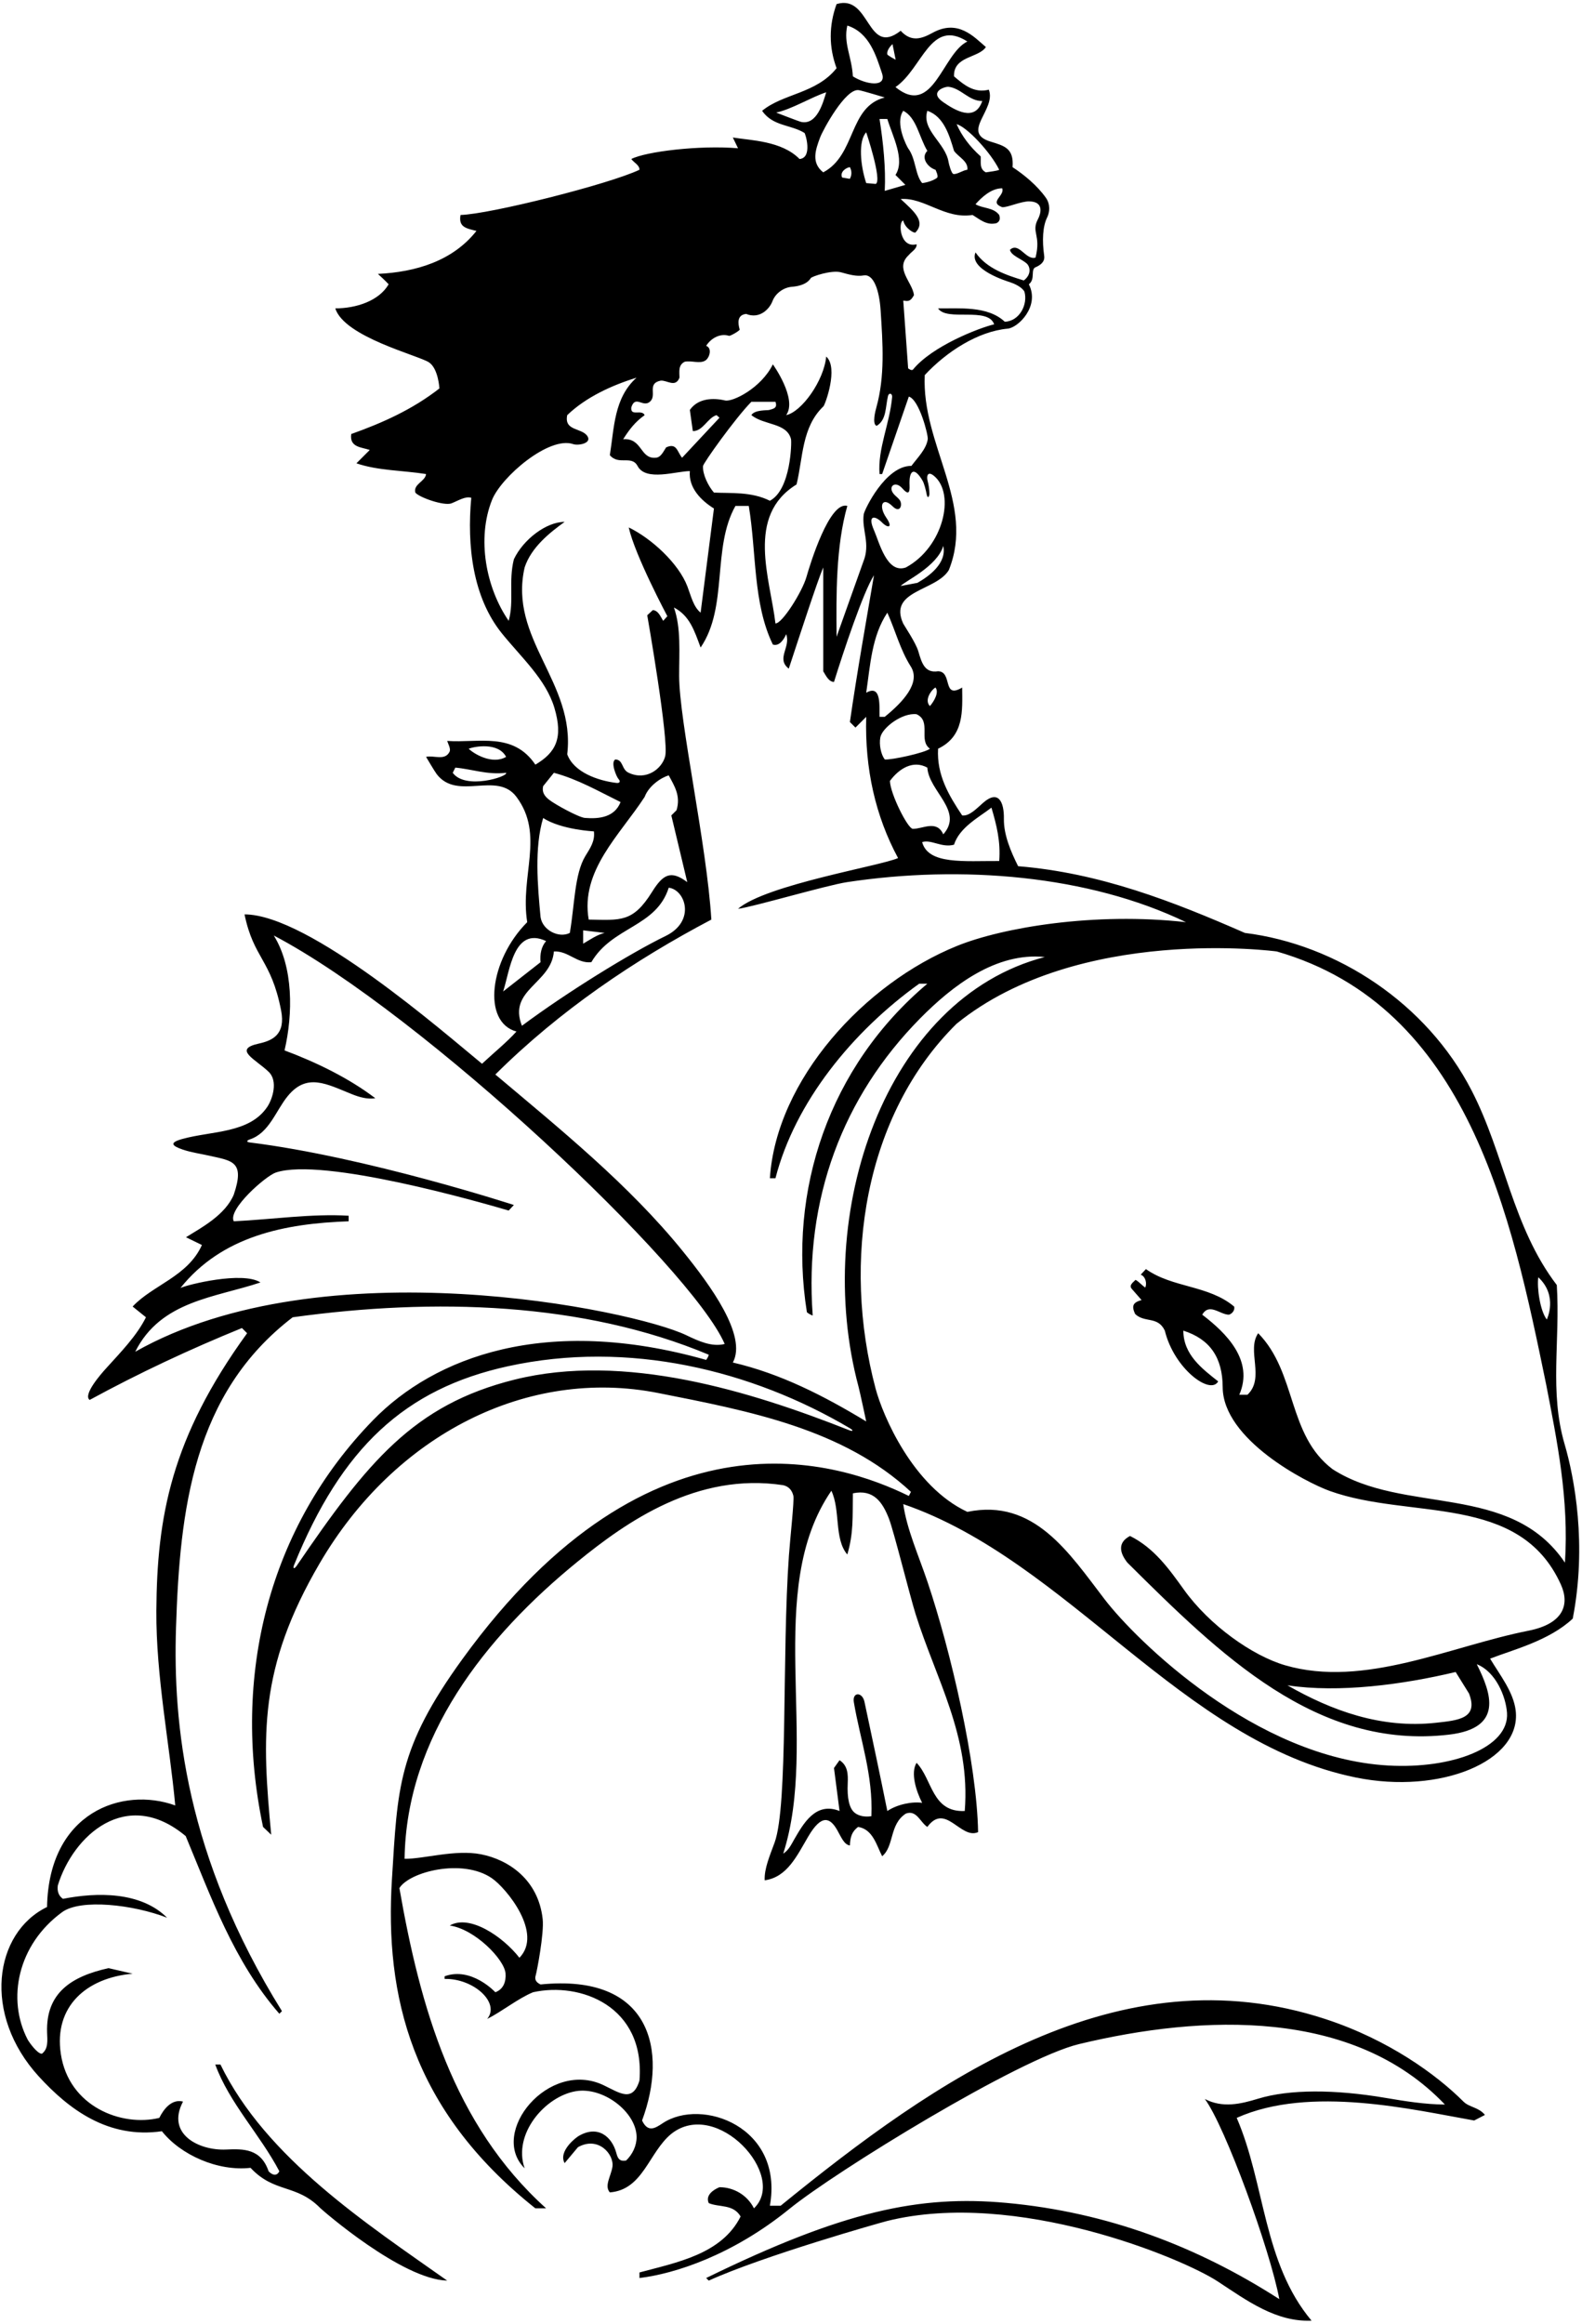 <?xml version="1.0" encoding="UTF-8"?>
<svg xmlns="http://www.w3.org/2000/svg" xmlns:xlink="http://www.w3.org/1999/xlink" width="427pt" height="627pt" viewBox="0 0 427 627" version="1.1">
<g id="surface1">
<path style=" stroke:none;fill-rule:nonzero;fill:rgb(0%,0%,0%);fill-opacity:1;" d="M 422.309 389.645 C 418.156 375.449 421.145 361.926 420.199 346.699 C 408.199 331 406.125 311.5 397.199 294.199 C 385.082 270.711 360.898 254.801 336 251.699 C 316.602 243.199 296.898 235.5 274.801 233.699 C 272.844 229.789 270.891 225.23 270.961 220.879 C 271.035 216.48 269.539 212.922 265.352 216.598 C 263.547 218.18 261.613 220.266 259.699 220 C 256.102 214.602 252.801 209.102 253.199 202 C 260.301 198.602 259.75 191.75 259.699 185.5 C 254.25 188.75 257.199 181.199 253.199 181.102 C 249.59 181.672 248.77 178.832 247.863 175.715 C 247.188 173.395 243.98 168.668 243.785 168.234 C 239.676 159.242 252.664 159.523 256.102 153.801 C 263.301 135.898 248.699 120 249.602 101.199 C 255.422 94.926 263.926 89.406 272 88.668 C 274.816 88.406 280.723 82.629 277.699 76.699 C 279.633 75.207 277.906 72.527 279.75 72 C 280.75 71.5 282.078 70.715 281.836 69 C 281.246 64.871 281.445 61.031 282.637 58.664 C 283.305 57.34 283.555 55.145 282.312 53.383 C 279.957 50.031 276.301 47.051 273.301 45.102 C 273.695 39.977 271.117 39.367 267.277 38.18 C 259.27 35.699 268.965 29.543 266.898 24.199 C 262.898 25.199 260.199 22.898 257.5 20.602 C 257.301 15.102 264.102 15.699 266.102 12.699 C 262.879 9.938 258.586 5.082 251.73 8.844 C 248.863 10.414 246.012 11.496 243.102 8.301 C 233.898 15.5 235 -1.699 225.801 1.102 C 223.699 6.898 223.699 12.699 225.801 18.398 C 220.301 25.301 211.398 25.199 205.699 29.898 C 208.59 34.098 213.484 33.598 217.133 35.863 C 217.395 36.027 219.398 42.602 215.801 42.898 C 211 38 202.699 37.898 197.801 37.102 L 199.199 40 C 188.75 39.125 174.301 40.898 170.398 42.898 C 171.102 43.898 172.602 44.5 172.602 45.801 C 164.398 49.699 132.199 57.801 124.301 58 C 123.699 61.301 125.875 61.625 128.602 62.301 C 122.199 70.398 112.301 73.398 102 73.898 C 102 73.898 104.102 75.801 104.898 76.699 C 102.301 81.199 96.102 83.199 90.5 83.199 C 92.898 90.898 112.887 95.875 115.754 97.742 C 118.324 99.414 118.602 104.801 118.602 104.801 C 111.301 110.5 103.199 114.102 94.801 117.102 C 94.301 120.699 97.5 120.625 99.801 121.398 L 96.199 125 C 102 127 108.699 126.898 115 127.898 C 114.801 129.898 111.5 130.602 112.102 132.898 C 113.102 134.199 119.879 136.566 121.848 135.801 C 123.707 135.078 125.598 133.812 127.199 134.301 C 126.008 147.227 127.578 161.117 135.473 170.895 C 140.711 177.387 147.352 183.285 149.645 190.996 C 152.059 199.121 150.051 203.02 144.5 206.301 C 138.5 197.398 129.199 200.5 120.699 199.898 C 121 200.801 121.625 201.875 121.398 202.699 C 120.199 205.398 117.102 203.699 115 204.199 C 115 204.199 117.336 208.168 117.879 208.871 C 123.5 216.168 134.133 207.934 139.398 215 C 147.062 225.281 140.301 236.199 142.301 248.801 C 132.105 258.996 130.059 275.773 139.398 278.301 C 136.898 281.102 133.199 284.102 130.102 287 C 119.875 278.625 83.418 246.699 66 246.699 C 68.477 258.668 73.176 258.789 75.871 272.602 C 77.137 279.098 73.551 280.742 69.887 281.547 C 62.715 283.109 68.977 285.75 72.543 289.203 C 75.082 291.664 73.582 296.465 72.156 298.605 C 67.344 305.816 57.203 305.078 49.227 307.285 C 45.695 308.266 46.289 309.102 49.25 310.125 C 51.609 310.941 54.16 311.277 56.633 311.836 C 62.68 313.199 66.148 313.348 63.102 322.301 C 60.801 327.801 54.398 331.199 50.199 333.801 L 54.5 335.898 C 50.699 344.398 41.199 346.699 35.801 352.5 L 39.398 355.398 C 36.879 360.441 32.609 364.781 28.594 369.223 C 27.352 370.598 22.301 376.301 24.199 377.699 C 37.602 370.398 51.301 364 65.301 358.301 L 66.699 359.699 C 46.191 387.965 42.355 409.211 42.203 434.625 C 42.098 452.312 45.789 470.613 47.301 487.102 C 33.066 481.949 13.164 488.887 12.699 514.5 C -1.605 521.441 -4.852 543.484 10.5 560.25 C 18.555 569.047 29.176 577.102 43.699 575 C 48.75 581.375 58.75 585.875 67.625 584.875 C 74.062 591.766 79.961 589.16 86.418 595.707 C 87.082 596.383 108.5 615 120.699 615.301 C 99.199 600.102 71.801 582.301 59.5 557 L 58.102 557 C 61.898 567.402 70.199 575.898 75.398 585.801 C 74.602 587.398 73.25 586.625 72.5 585.801 C 70.406 579.676 65.734 579.723 60.996 579.938 C 53.801 580.262 44.734 575.84 49.398 567 C 46.301 566.199 44.125 569.125 43 571.398 C 32.816 573.879 18.551 568.352 16.418 554.137 C 14.488 541.293 23.391 533.578 35.801 532.5 L 29.301 531 C 19.254 533.219 12.344 537.691 12.711 548.375 C 12.785 550.52 13.086 552.746 11.301 554.098 C 10 554.098 7.738 550.793 7.441 550.223 C 1.82 539.387 4.719 524.699 16.766 515.895 C 21.781 512.227 35.988 513.855 45.102 517.398 C 38 510.301 26.102 510.5 17 512.301 C 15.801 511.5 15.398 510.199 15.602 508.699 C 19.688 495.324 34.074 481.949 50.125 495.375 C 56.926 511.676 63.102 529.199 75.398 543.301 L 76.102 542.598 C 50.047 500.738 46.676 464.945 47.508 439.129 C 48.531 407.223 52.148 375.953 79 355.398 C 117.301 350.102 157.398 351.301 191.301 365.5 C 191.25 365.875 190.898 366.5 190.602 366.898 C 147.148 354.598 117.188 366.242 100.734 383.113 C 72.602 411.965 62.379 452.07 71 492.898 L 73.199 495 C 70.734 468.52 69.672 450.199 86.262 421.812 C 106.621 386.973 142.426 368.863 177.66 375.832 C 202.273 380.699 227.52 385.465 245.875 402.5 L 245.301 403.602 C 227 394.625 175.969 377.035 124.801 447.629 C 107.289 471.789 107.324 482.398 105.789 507.004 C 103.84 538.266 110.922 569.129 144.5 595.801 L 147.398 595.801 C 122.301 573.199 113.398 541.402 107.801 509.398 C 110.555 504.961 124.836 501.348 132.699 506.695 C 136.684 509.402 146.656 521.602 140.199 528.199 C 135.75 522.5 126.75 516.375 121.398 519.5 C 128.242 520.496 136.152 528.688 136.445 532.391 C 136.617 534.559 135.941 536.672 133.699 537.5 C 133.699 537.5 127.262 530.523 120 533.199 L 120 533.902 C 127.82 533.742 135.078 540.324 131.5 544.699 C 135.5 542.699 139.773 539.199 143.875 537.5 C 156.648 534.66 174.16 541.238 172.602 561.301 C 170.777 567.371 167.223 564.633 162.898 562.574 C 148.105 555.531 131.875 575.375 141.602 585 C 138.359 575.738 147.133 565.605 155.41 564.199 C 162.809 562.945 171.727 569.816 171.824 576.5 C 171.859 578.863 170.746 581.223 169 582.898 C 167.023 583.285 166.676 582.043 166.332 580.797 C 165.145 576.473 161.34 573.129 156 576.398 C 154 577.801 150.898 581 152.398 583.602 L 156 579.301 C 161.516 576.211 165.828 581.281 165.297 584.633 C 164.891 587.164 163.047 589.75 164.602 591.5 C 173.602 590.801 175.102 580.699 181.199 575.699 C 193.484 565.973 212.688 587.016 203.5 595.801 C 201.699 592.199 198 590.102 194.199 590.102 C 192.699 590.699 190.301 592.199 191.301 594.398 C 194.199 595.602 197.898 594.602 199.898 598 C 194.801 608.199 182.602 610.398 172.602 613.102 L 172.602 614.602 C 182.16 613.453 197.734 608.414 213.066 595.957 C 225.461 585.887 275.008 555.387 291.246 551.488 C 324.824 543.434 365.297 541.852 390 567.801 C 384.602 567.762 379.281 566.906 373.879 565.988 C 360.293 563.684 348 563.652 339.578 566.223 C 334.855 567.664 330.008 568.801 325.199 566.301 C 330.672 573.637 342.859 607.133 345.301 620.301 C 323.113 606.039 298.758 596.812 271.617 594.332 C 248.184 592.191 227.711 596.469 190.602 614.602 L 191.301 615.301 C 206 608.625 237.539 599.688 239.461 599.211 C 274.242 590.574 319.117 609.23 328.719 615.547 C 336.684 620.789 344.469 626.516 354 626.102 C 340.898 610.5 341.5 589.199 333.801 571.398 C 353.602 562.5 381.625 569.25 397.898 572.102 L 400.801 570.602 C 399.125 568.5 396.582 568.582 395 567 C 387.75 559.75 374.867 550.355 357.754 544.742 C 301.855 526.402 252.516 561.094 210.699 595.102 L 207.801 595.102 C 211.594 573.793 189.387 565.832 178.855 572.844 C 176.859 574.172 174.883 575.465 173.301 572.102 C 180.328 553.176 175.703 532.391 145.898 535.402 C 144.477 534.734 144.32 533.887 144.586 532.988 C 144.914 531.863 146.895 521.637 146.473 517.754 C 145.309 507.102 137.238 501.734 129.844 500.285 C 122.836 498.91 114.32 501.57 109.199 501.5 C 109.668 468.688 130.879 441.676 155.941 421.289 C 169.16 410.535 188.117 397.16 211.398 400.699 C 213.02 401.078 213.793 402.184 214.133 403.531 C 214.422 404.68 213.27 415.016 212.941 419.629 C 211.016 446.547 212.746 487.012 209.078 497.105 C 207.812 500.578 206.242 504.156 206.398 507.301 C 212.477 506.477 215.117 500.645 218.172 495.461 C 221.773 489.336 224.062 490.414 225.949 493.707 C 227.031 495.59 227.805 497.688 229.398 497.898 C 229.5 495.625 229.898 494.199 231.602 492.898 C 235.602 493.5 236.602 497.898 238.102 500.801 C 241.398 498.102 240 492.199 244.5 489.301 C 247.398 488.199 248.398 491.699 250.301 492.898 C 255.199 486.199 259.301 496.398 264 494.301 C 263.684 475.73 256.57 445.273 250.363 426.836 C 247.977 419.75 244.715 412.48 243.801 405.801 C 288.359 421.113 318.961 470.012 365.984 479.57 C 388.754 484.199 410.746 475.164 409.098 461.488 C 408.488 456.438 404.812 451.879 402.199 447.5 C 408.25 445.125 418.102 442.699 424.5 436.699 C 428.367 416.816 424.984 398.777 422.309 389.645 Z M 136.602 204.199 C 132.898 206.398 127.875 203.375 126.5 202 C 128.125 201.375 134.5 200.199 136.602 204.199 Z M 122.199 208.5 L 122.898 207.102 C 127.398 207.5 131.5 209.102 136.602 208.5 C 137.25 209.5 125.602 213.199 122.199 208.5 Z M 247.148 435.531 C 252.551 452.824 262.016 468.43 260.398 488.602 C 251.5 489 251.699 480.102 247.398 475.602 C 245.699 478.301 247.301 483.301 248.898 486.398 C 246.199 486 242.199 486.801 239.5 488.602 C 237.504 478.719 235.418 468.926 233.328 459.137 C 232.742 456.395 229.988 456.465 230.465 459.258 C 232.188 469.422 235.676 478.898 235.199 490 C 233.566 490.262 231.895 490.012 230.73 489.109 C 229.199 487.922 228.621 485.117 228.809 481.121 C 228.918 478.695 228.84 476.34 226.602 474.898 L 225.102 477 L 226.602 488.602 C 220.102 486 216.773 492.148 214.375 496.25 C 213.676 497.449 212.898 499.199 211.398 500.102 C 221.199 469.699 206 429 224.398 402.199 C 226.898 407.5 225.102 415.199 228.699 419.398 C 230.398 413.602 230.102 409.5 230.199 402.898 C 235.82 401.707 238.219 405.32 239.938 409.727 C 241.242 413.078 245.535 430.359 247.148 435.531 Z M 415.199 344.602 C 420.625 349.625 417.5 356 417.5 356 C 415.699 353.699 414.801 347.5 415.199 344.602 Z M 267.602 217.898 C 269 222.625 270.102 227 269.699 232.301 C 260.227 232.242 250.551 233.34 248.898 227.199 C 251.301 226.398 254.199 228.801 257.5 227.898 C 259 223.199 264.25 220.5 267.602 217.898 Z M 254.602 225.102 C 252.824 221.086 248.973 223.695 246.371 223.617 C 245.02 223.574 240.301 214.199 240.199 210.699 C 242.699 207.301 246.5 205 250.301 207.102 C 250.699 213.5 260.199 218.801 254.602 225.102 Z M 252.5 185.5 C 253.5 186.75 252.199 189.102 251 190.5 C 249.301 188.801 251.625 185.875 252.5 185.5 Z M 247.398 192.699 C 251.5 194.602 247.801 199.699 251 202 C 249.699 203.102 240.5 205.102 238.801 204.898 C 237.75 203.5 237.266 200.906 237.602 198.996 C 238.059 196.367 243.52 192.215 247.398 192.699 Z M 245.832 179.824 C 248.609 184.199 243.664 189.457 238.801 193.398 L 237.398 193.398 C 237.301 190.699 238 184.5 233.801 186.898 C 234.898 179.398 235.301 171.602 239.5 165.301 C 241.691 170.137 242.965 175.309 245.832 179.824 Z M 247.625 157.25 L 243.102 158.102 C 244.199 156.801 252.898 152.898 254.602 147.301 C 255.602 151.898 250.824 155.449 247.625 157.25 Z M 252.109 128.402 C 257.961 133.254 254.617 147.652 244.5 153.102 C 239.367 154.902 237.332 146.289 235.898 143.047 C 234.074 138.918 236.137 139.008 238.055 140.949 C 239.68 142.598 241.105 142.418 239.23 139.688 C 237.004 136.445 238.199 133.879 240.91 136.59 C 243.02 138.703 243.727 136.008 242.785 134.84 C 242.449 134.422 242.016 134.051 241.645 133.711 C 239.25 131.527 241.492 129.414 243.547 131.754 C 245.117 133.551 245.598 133.055 245.5 131 C 245.297 126.703 246.812 125.934 249 129.664 C 249.477 130.477 249.879 132.133 250.145 133.473 C 250.371 134.598 250.867 134.027 250.859 133.164 C 250.848 131.957 250.621 130.676 250.367 129.703 C 250.055 128.52 250.344 126.938 252.109 128.402 Z M 270.5 55.898 C 271.926 56.008 275.559 54.285 277.836 54.332 C 282.047 54.422 280.789 57.926 280.176 59.082 C 278.246 62.711 281.055 63.289 279.5 69.5 C 276.898 70.301 275 65.168 272.602 67.398 C 272.887 68.953 275.691 69.844 277.07 71.047 C 278.086 71.934 278.457 74.055 276.336 75.668 C 271.734 74.266 266.336 72.5 263.301 68.102 C 261.398 72.699 271.852 75.887 272.547 76.113 C 273.668 76.48 275.758 77.367 276.5 78.668 C 277.5 82.133 275.164 86.668 271.199 86.801 C 266.5 82.398 258.699 83.301 253.199 83.199 C 255.5 86.832 266.664 82.668 268.336 87.5 C 264.164 88.5 251.637 93.367 246.445 99.684 C 246.051 100.164 245.117 99.375 245.117 99.375 L 243.801 81.102 C 245 81.25 245.699 81.5 246.699 79.602 C 246.199 76 241.398 72.398 245.301 68.801 C 246 67.898 247.5 67.199 247.398 65.898 C 242.801 67.102 242.398 59.699 243.801 59.5 C 244.25 61.625 246.801 63.031 247.098 62.723 C 249.91 59.766 246.793 57.098 243.102 53.699 C 249.5 53.199 255 59.199 262.5 58 C 264.5 59.199 266.301 60.898 269 60.199 C 269.898 59.699 270 59 269.699 58 C 268.102 55.898 265.301 56.301 263.301 55.102 C 264.898 53.301 267.5 50.801 270.5 50.801 C 271.301 52.801 266.801 54.5 270.5 55.898 Z M 250.301 40.699 C 248.398 42.602 250.5 45.199 252.5 45.801 C 252.5 45.801 253.43 47.609 252.879 48.008 C 251.875 48.727 250.25 49.25 248.898 49.398 C 246.969 47.102 247.234 42.855 245.113 40.008 C 244.93 39.762 241.398 33.301 243.801 29.898 C 247.398 31.699 248.102 37.102 250.301 40.699 Z M 250.301 29.898 C 254.801 31.398 256.301 36.699 257.5 40.699 C 258.699 42.398 261.398 43.5 261.102 45.801 C 259.914 45.926 258.453 47.027 257.398 46.957 C 256.77 46.914 256.094 44.156 256.023 43.703 C 255.199 38.527 248.645 35.145 250.301 29.898 Z M 269.699 45.801 C 269.125 46.125 267.301 46.301 266.102 46.5 C 264.301 45.602 264.801 43.801 264.699 42.199 C 261.801 39.602 259.602 36.699 258.199 33.5 C 261 34.25 267.398 41.102 269.699 45.801 Z M 265.125 27.25 C 263.172 33.02 257.766 29.75 254.586 27.562 C 250.559 24.785 255.031 23.316 256.02 23.422 C 259.355 23.773 261.598 27.34 265.125 27.25 Z M 261.102 11.199 C 254.301 14.5 251.898 31.801 241.699 23.5 C 249 18.5 251.102 4.801 261.102 11.199 Z M 240.898 11.898 L 241.75 16.125 C 241.75 16.125 239.52 14.938 239.48 14.641 C 239.363 13.758 240 12.75 240.898 11.898 Z M 239.5 32.102 C 240.875 36.625 244.375 43.125 241.699 47.199 L 244.375 49.875 L 238.801 51.5 C 239.125 45.375 238.375 38.375 237.398 32.102 Z M 228.699 6.898 C 234.699 8.801 236.5 15.125 238.102 19.898 C 239.273 23.715 233.656 22.785 230.199 20.602 C 229.898 15.199 227.602 11.699 228.699 6.898 Z M 231.777 24.32 C 232.824 24.477 238.801 26.301 238.801 26.301 C 229 28.801 231.102 41.801 222.199 46.5 C 218.914 43.922 220.07 40.473 221.391 37.004 C 222.117 35.094 228.199 23.785 231.777 24.32 Z M 236.375 49.625 L 233.801 49.398 C 232.227 44.676 231.609 38.023 233.801 35.699 C 233.801 35.699 238.176 48.727 236.375 49.625 Z M 229.375 48.25 L 227.301 47.898 C 226.602 46.398 228.398 45.199 229.398 45.102 C 230 46.25 229.875 47.375 229.375 48.25 Z M 216.27 32.902 C 215.668 32.785 209.5 30.375 209.5 30.375 C 213.699 29.477 219 26.199 223 24.898 C 222.125 27.832 220.484 33.746 216.27 32.902 Z M 175.398 108.398 C 177.438 106.684 174.5 103.5 178.301 102.699 C 180 102.5 182.301 104.699 183.398 101.898 C 183.398 100.301 183 98.5 184.801 97.602 C 186.578 97.195 188.883 98.23 190.387 97.266 C 191.504 96.547 192.305 93.953 190.602 93.301 C 191.984 91.137 194.488 89.875 196.758 90.605 C 197.113 90.719 199.727 89.188 199.645 88.906 C 199.148 87.199 198.914 84.957 201.398 84.699 C 205.043 86.176 207.715 83.344 208.5 81.25 C 209.312 79.09 211.562 77.535 213.75 77.375 C 215.496 77.246 217.789 76.73 218.844 75.027 C 219.109 74.598 224.453 72.773 227.008 73.473 C 229.078 74.039 231.133 74.656 233.113 74.312 C 235.824 73.844 237.344 78.367 237.691 83.754 C 238.277 92.781 238.891 101.508 236.527 109.973 C 236.34 110.648 235.301 114.398 236.602 114.898 C 239.297 113.328 238.965 109.848 239.676 106.855 C 239.914 105.855 240.883 106.125 240.797 107.117 C 240.141 114.402 236.871 121.035 237.398 127.898 L 238.102 127.898 L 245.301 107 C 248.102 107.801 250.566 117.359 250.41 118.488 C 250.035 121.18 247.621 123.516 246 125.699 C 239 125.602 233.297 137.586 233.129 138.75 C 232.535 142.961 235.035 146.664 233 151.602 L 225.801 171.801 C 225.699 160.5 225.602 147.398 228.699 136.5 C 223.898 135.102 218.676 152.129 217.668 155.672 C 216.543 159.629 211.102 168.301 209.301 168.199 C 207.898 156.102 201.199 139.199 215 130.699 C 216.766 123.449 216.371 115.246 222.254 109.629 C 222.699 109.203 226.398 99.199 223 96.199 C 222.398 102.699 216.375 111.125 212.199 112 C 215.301 107.602 208.602 98.301 208.602 98.301 C 205.441 104.738 197.715 108.508 195.711 108.043 C 192.453 107.285 188.398 107.434 186.199 110.602 L 187 116.301 C 189.699 116.398 191 112.699 193.398 112 L 194.199 112.699 L 184.102 123.5 C 182.75 121.875 182.699 119.398 179.801 120.699 C 179.102 121.699 178.398 123.5 176.898 123.5 C 172.699 123.801 173.375 118.125 168.199 118.5 C 169.875 115.875 171.375 113.875 174 112 C 173.199 110.301 170.102 112.5 170.398 109.898 C 171.5 106.5 173.5 110 175.398 108.398 Z M 213.5 118.469 C 213.703 119.262 213.5 132.102 207.801 135.102 C 202.801 132.602 197.25 133.125 192.699 132.898 C 191.207 131.184 189.621 128.039 189.75 125.75 C 189.797 124.973 198.398 112.898 202.801 108.398 L 209.301 108.398 C 209.926 110.137 208.719 110.281 207.621 110.609 C 207.137 110.754 203.699 110.5 202.801 112 C 206.281 114.801 212.359 114 213.5 118.469 Z M 141.602 153.102 C 143.398 147.602 148.5 143.625 152.398 140.801 C 147.398 140.801 141.199 145.602 138.699 150.898 C 137.199 156.898 138.801 162.102 137.301 167.5 C 131.188 158.66 128.613 145.312 132.816 134.852 C 135.309 128.664 148.184 117.574 154.727 119.824 C 156.059 120.281 159.781 119.625 158.57 117.703 C 157.086 115.352 152.188 116.371 153.102 112 C 158.102 107.199 165 104 171.801 101.898 C 165.699 107.398 165.801 115.398 164.602 122.801 C 167.016 125.664 170.477 122.68 172.105 125.754 C 174.332 129.945 182.566 127.102 186.199 127.102 C 185.801 131.602 189.199 135 192.699 137.199 L 189.102 165.301 C 187.129 163.656 186.539 160.848 185.543 158.234 C 183.148 151.949 175.773 145.223 169.699 142.301 C 171.398 149.898 180.125 166.25 180.125 166.25 L 179 167.5 C 178.301 166.398 177.699 164.699 176.199 164.602 L 174.699 166 C 174.699 166 180.633 199.863 179.535 204.066 C 178.652 207.445 174.402 210.711 169.699 208.5 C 167.699 207.602 168.301 205 166.102 204.898 C 164.699 205.602 166.41 209.621 166.945 210.184 C 167.527 210.785 167.324 211.348 166.379 211.23 C 161.418 210.633 154.863 208.367 153.102 203.5 C 155.398 184.102 137.199 172.398 141.602 153.102 Z M 185.5 238 C 181.055 234.664 178.949 235.898 175.98 240.66 C 170.82 248.922 167.5 248.25 158.898 248.102 C 156.602 234.898 167.301 225.301 174 215 C 175.102 212 178.5 209.75 180.5 209.199 C 182 212 183.801 214.699 182.602 218.602 L 181.199 220 C 182.602 226 184.102 232 185.5 238 Z M 159.602 259.602 C 165.301 249.898 177.102 250.199 180.5 239.5 C 185.008 240.047 187.875 248.535 179.641 252.535 C 170.281 257.078 153.102 267.648 140.875 276.75 C 137 267 148.801 265.398 149.5 256.699 C 153.398 256.5 155.699 260 159.602 259.602 Z M 157.398 254.602 L 157.398 251 L 163.199 251.699 C 161.102 252.199 159.301 253.5 157.398 254.602 Z M 146.602 212.102 L 149.5 208.5 C 155.898 210.199 161.602 213.5 167.5 216.398 C 165.887 220.469 161.816 220.992 157.871 220.672 C 156.191 220.531 149.754 217.008 148.164 215.734 C 147 214.805 146.219 213.746 146.602 212.102 Z M 146.602 220.699 C 151.5 223.875 160.301 224.301 160.301 224.301 C 160.648 227.023 159.191 228.969 157.977 230.984 C 155.051 235.832 155.102 244.191 153.801 251.699 C 150.898 253.199 146.398 251 145.898 247.398 C 145.102 238.898 144.199 228.699 146.602 220.699 Z M 135.801 267.5 C 137.602 262.102 138.602 249.801 147.398 253.898 C 146.102 255.398 145.699 257.398 145.898 259.602 Z M 185.254 360.242 C 170.855 353.336 87.168 336.008 36.5 364.699 C 43.398 350.898 58.102 350.102 70.301 346 C 65.5 342.898 50.5 346.602 48.699 347.5 C 59.898 333.5 76.801 330.102 94.102 329.5 L 94.102 328 C 84.199 327.398 73.398 329 63.102 329.5 C 61.398 326.301 71.746 317.242 74.449 316.344 C 87.094 312.129 129.801 324.398 137.301 326.602 L 138.699 325.102 C 138.699 325.102 98.977 312.156 67.379 308.223 C 66.445 308.109 66.586 307.691 67.43 307.41 C 72.664 305.664 74.402 299.73 77.633 295.758 C 82.848 289.344 88.195 292.492 94.969 295.199 C 97.062 296.039 99.141 296.625 101.301 296.301 C 94.199 290.898 85.398 286.602 76.801 283.398 C 79.102 273.5 79.199 260.898 73.898 252.398 C 114.094 273.477 186.758 342.055 195.602 362.602 C 192.133 363.469 188.602 361.848 185.254 360.242 Z M 229.227 385.871 C 202.445 375.289 168.535 364.828 138.867 372.223 C 111.641 379.012 99.129 394.516 80.066 422.461 C 79.449 423.359 78.965 423.246 79.352 422.289 C 92.184 390.629 109.289 374.684 137.121 368.605 C 169.602 361.516 202.816 369.617 229.434 385.359 C 230.398 385.93 230.262 386.281 229.227 385.871 Z M 197.801 367.602 C 201.738 360.383 191.719 346.734 184.355 337.641 C 169.785 319.633 151.031 304.5 133.699 289.898 C 151.102 272.602 171.301 259 192 248.102 C 190.746 227.621 183.328 194.645 183.309 182.375 C 183.297 176.02 183.859 169.43 181.898 163.898 C 186.102 166.102 187.375 170 189.102 174.699 C 196.602 163.699 192.102 147.898 198.5 136.5 L 202.102 136.5 C 204.199 149 203.199 162.801 208.602 173.898 C 210.398 174.5 211.699 172.301 212.199 171.102 C 213.5 174.602 209.398 177.699 212.898 180.398 C 215.75 171.75 220.625 156.75 222.199 153.102 L 222.199 181.102 C 222.898 182.199 223.602 183.898 225.102 184 C 227.625 175.875 233 159.699 235.898 155.199 C 233.898 167 231.301 181.5 229.398 194.801 L 230.898 196.301 L 233.801 193.398 C 233.398 207.398 236.301 220.199 242.398 231.5 C 237.801 233.602 206.699 238.699 199.199 245.199 C 203.16 244.715 223.062 238.844 228.625 238 C 259.465 233.328 293.758 236.086 320.102 248.801 C 295.418 246.016 270.582 250.246 258.352 255.191 C 233.363 265.289 209.52 291.32 207.801 317.898 L 209.301 317.898 C 214.602 297.301 230.102 278.301 248.102 265.398 L 250.301 265.398 C 223.797 287.734 212.566 321.203 217.781 353.977 C 217.82 354.219 219.371 355.051 219.359 354.875 C 217.031 323.414 227.527 295.879 248.309 274.809 C 257.023 265.969 268.824 256.848 282 258.199 C 238.84 269.418 219.254 327.586 231.734 374.16 C 232.121 375.602 233.801 383.5 233.801 383.5 C 222.398 376.602 210.699 370.602 197.801 367.602 Z M 422.398 421.602 C 407.699 399.801 379 408.801 359.699 396.398 C 347.398 387.102 350.102 370.398 339.602 359.699 C 336.398 364.301 341.5 371.801 336.699 376.301 L 334.5 376.301 C 338.5 367.07 331.035 359.695 324.5 354.699 C 326.398 351.398 329.301 354.699 331.699 354.699 C 332.5 354.5 333.398 353.5 333.102 352.5 C 326.199 346.699 316.5 347.5 309.301 342.398 L 307.898 343.898 C 309.199 344.398 309.625 346.25 309.125 347.375 C 308.426 346.977 307.375 345.75 306.5 345.301 C 305.699 346.102 304.602 346.801 305.562 347.824 L 308.125 350.75 C 305.785 351.398 305.375 352.301 306.375 354.5 C 308.977 357 312.5 355 314.398 359 C 316.887 369.25 326.68 376.516 328.801 372.699 C 324.5 369.301 319.398 365.5 319.398 359 C 326.566 361.301 329.98 366.223 330.016 374.25 C 330.078 388.379 352.535 399.965 358.918 402.258 C 380.676 410.07 410.09 402.734 421.289 427.48 C 423.691 432.785 422.156 438.07 412.496 439.973 C 391.609 444.086 368.23 455.512 346.863 449.285 C 338.074 446.727 326.504 438.566 319.57 428.91 C 315.52 423.266 311.504 417.629 305 414.398 C 301.398 416.301 302.398 419.199 304.301 421.602 C 329.301 446.41 355.469 472.211 391.125 467.996 C 405.867 466.254 402.555 456.906 398.602 449 C 403.754 451.043 406.461 457.762 406.758 462.133 C 407.391 471.445 392.023 477.32 374.656 476.328 C 338.82 474.285 306.676 442.598 298.148 431.484 C 288.551 418.977 279.098 404.172 261.102 407.898 C 246.352 401.016 238.25 381.848 236.332 374.637 C 227.215 340.371 233.219 300.891 258.199 276.199 C 291.188 249.48 344.602 256.699 344.602 256.699 C 396.398 271.602 408 328.301 417.301 373.398 C 420.301 388.898 423.5 404.398 422.398 421.602 Z M 387.508 464.805 C 372.738 466.41 359.379 461.504 347.5 454.699 C 361.5 456.801 378.602 454.5 392.898 451.102 L 396.5 456.898 C 399.133 463.668 393.621 464.141 387.508 464.805 "/>
</g>
</svg>
